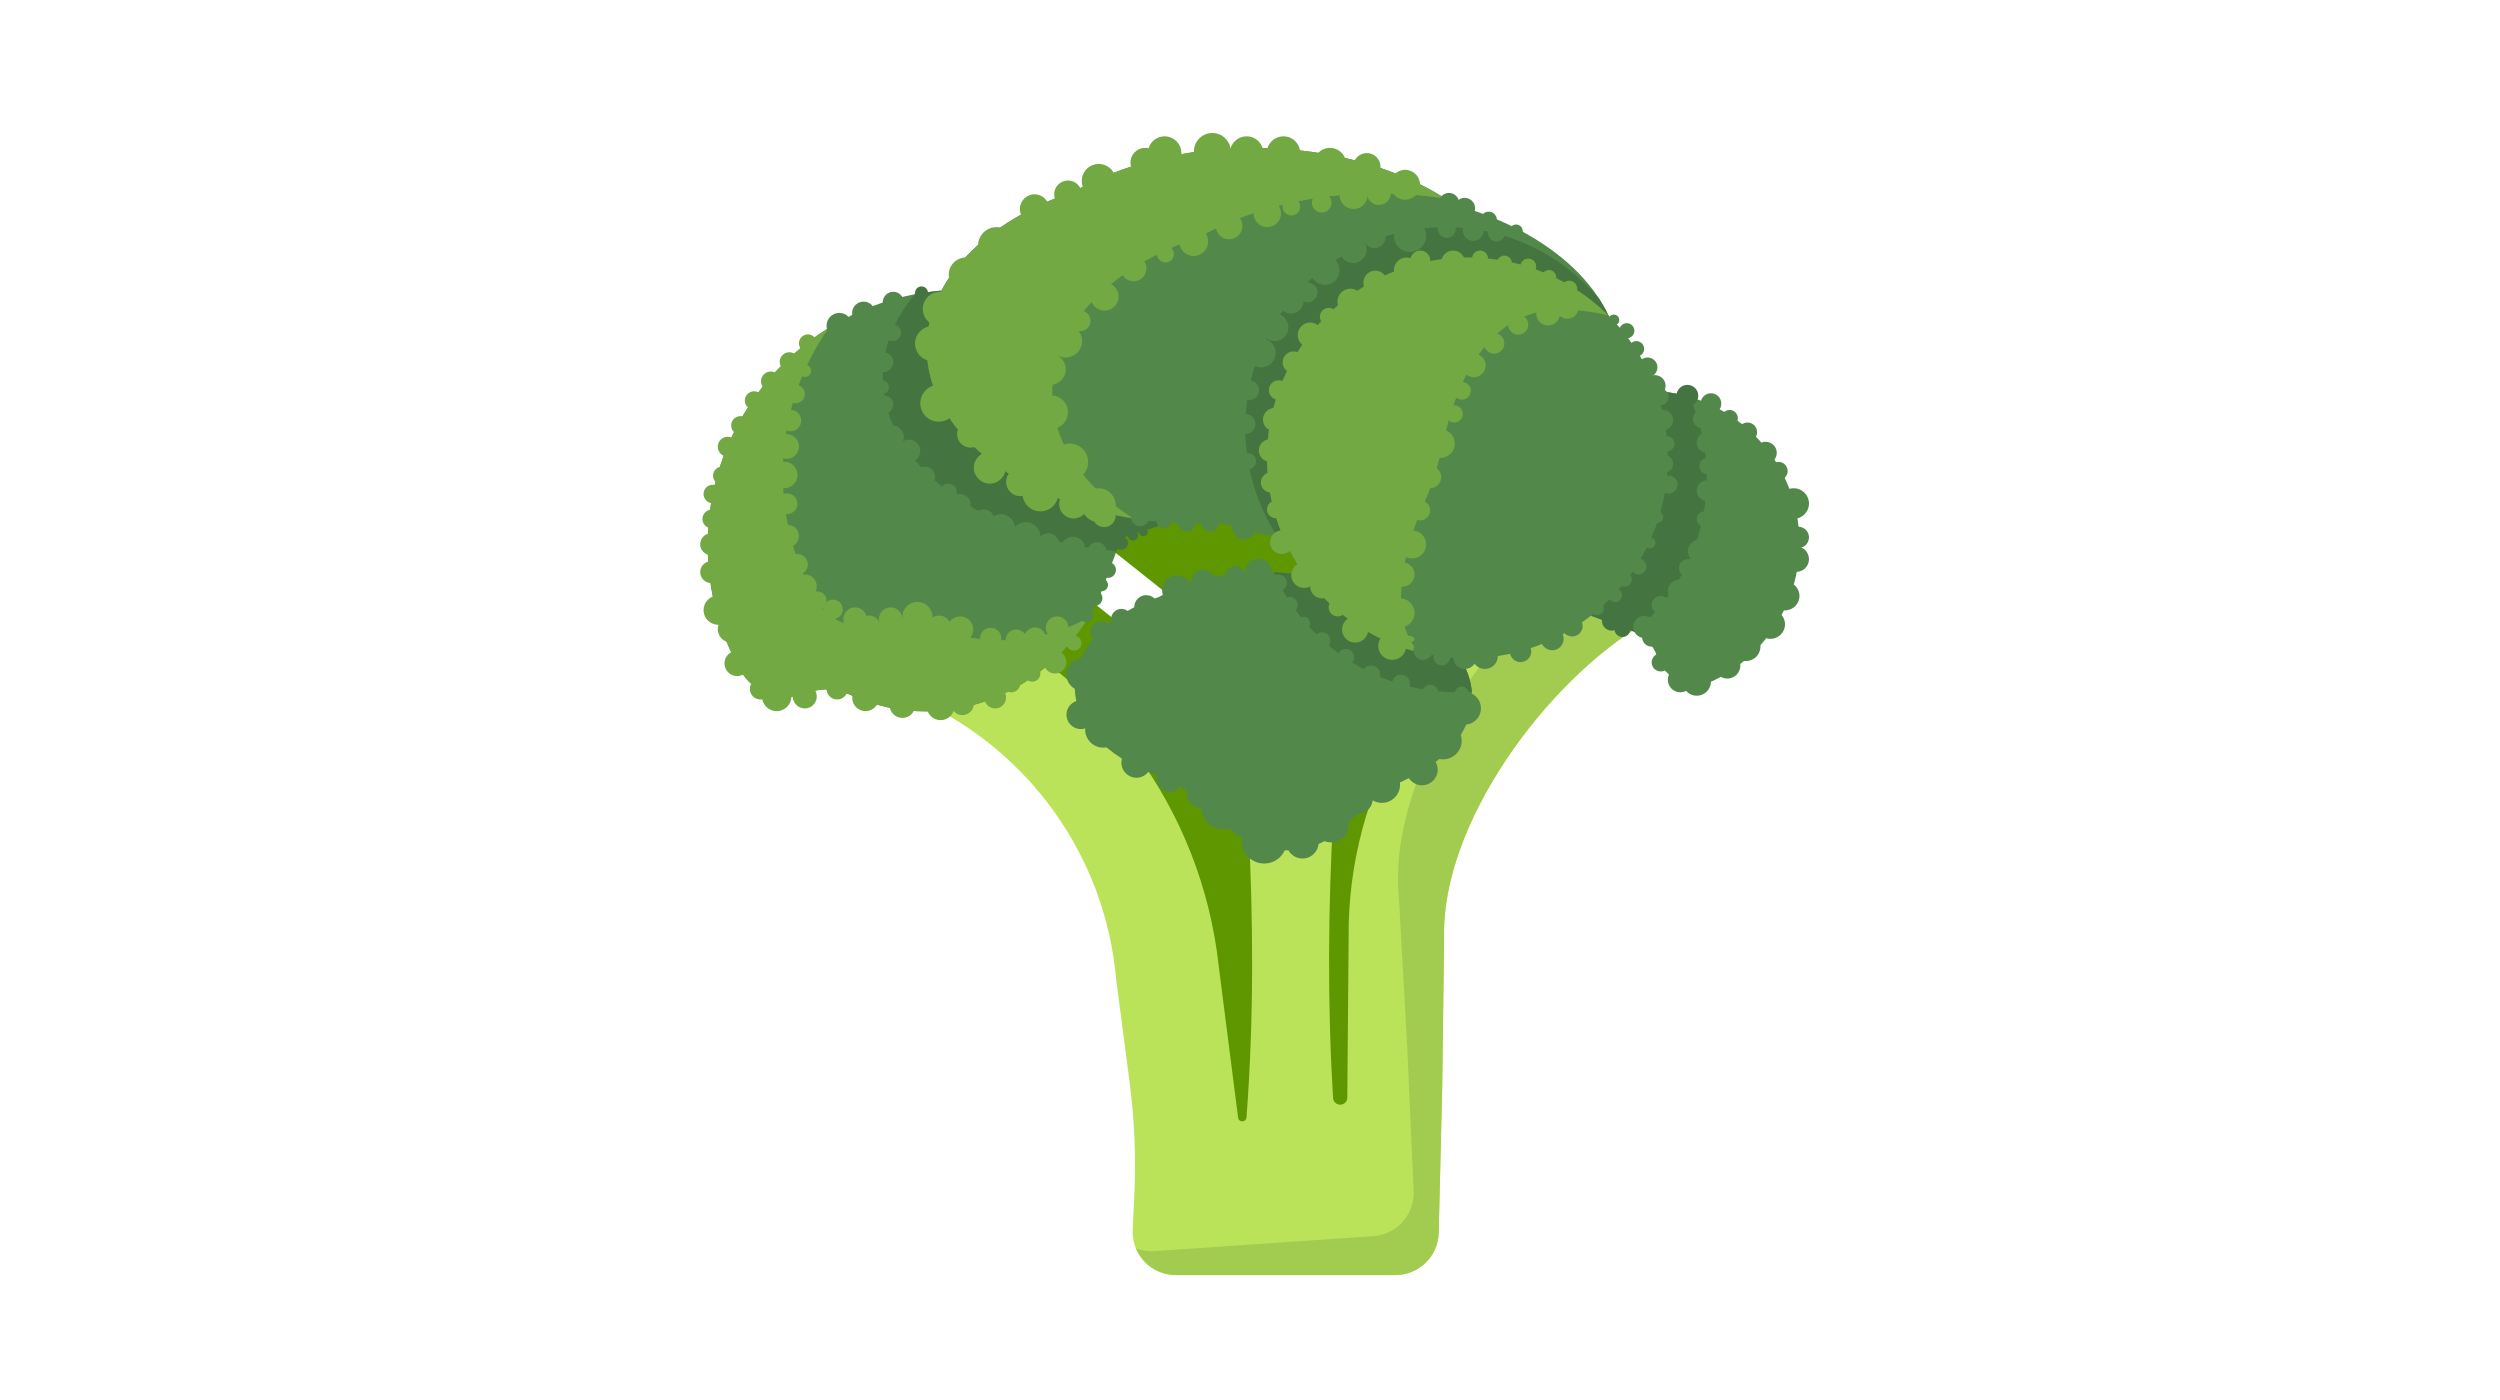 <svg version="1.1" id="Layer_1" xmlns="http://www.w3.org/2000/svg" xmlns:xlink="http://www.w3.org/1999/xlink" viewBox="0 0 768 430" enable-background="new 0 0 768 430" xml:space="preserve">
<g>
	<g>
		<g>
			<path fill="#5E9700" d="M352.949,146.067l-41.131,34.062l39.975,117.096l1.156,88.303h83.291v-239.46H352.949z M355.608,200.839
				l-26.794-21.301l10.118-12.728l26.794,21.3L355.608,200.839z"/>
			<path fill="#BAE35A" d="M505.172,191.449c-4.612-7.971-23.426-4.849-28.037-12.819c-39.241,22.378-63.282,64.295-62.836,109.53
				l-0.406,49.033c-0.009,1.059-0.774,1.958-1.817,2.136l0,0c-1.28,0.218-2.471-0.723-2.55-2.019
				c-1.815-29.6-1.52-59.158,0.134-88.462c-8.74,0.974-17.48,1.947-26.221,2.921c1.625,30.563,1.777,61.159-0.518,91.528
				c-0.045,0.593-0.489,1.079-1.075,1.179l0,0c-0.725,0.123-1.407-0.381-1.5-1.111l-5.929-46.358
				c-5.248-48.717-36.418-90.763-81.463-109.865c-3.952,9.158-7.903,18.316-11.855,27.474c34.812,15.358,58.472,48.4,61.774,86.193
				l4.143,31.672c1.526,11.668,2.004,23.449,1.43,35.202l-0.493,10.064c-0.371,7.592,5.684,13.95,13.285,13.95h67.435
				c7.222,0,13.123-5.762,13.297-12.98l1.073-44.661l0.59-45.814C442.58,253.231,474.909,209.288,505.172,191.449z"/>
			<path fill="#A2CC4F" d="M505.172,191.449c-4.391-7.588-21.648-5.124-27.276-11.745c-26.627,21.84-51.346,63.595-48.163,95.796
				l2.546,45.747l1.984,44.63c0.321,7.215-5.173,13.366-12.377,13.86l-67.277,4.614c-1.992,0.137-3.905-0.176-5.65-0.842
				c1.999,4.791,6.724,8.188,12.278,8.188h67.435c7.222,0,13.123-5.762,13.297-12.98l1.073-44.661l0.59-45.814
				C442.58,253.231,474.909,209.288,505.172,191.449z"/>
			<path fill="#53884B" d="M344.466,165.325l29-9.499c-5.662-37.8-38.459-66.888-77.723-66.828
				c-43.282,0.066-78.348,35.174-78.348,78.471c0,14,3.668,27.141,10.094,38.52c4.019,7.117,12.746,10.084,20.313,6.997l0,0
				c4.21-1.717,8.945-1.599,13.064,0.327l0,0c15.179,7.094,32.751,6.962,47.815-0.373c0.202-0.098,0.404-0.196,0.605-0.295
				c13.832-6.739,24.529-18.555,29.871-32.984L344.466,165.325z"/>
			<path fill="#72A942" d="M331.765,191.069c-15.064,7.334-32.637,7.466-47.815,0.372l0,0c-4.119-1.926-8.854-2.044-13.064-0.326
				c-7.568,3.087-16.294,0.119-20.313-6.998c-6.426-11.378-10.094-24.52-10.094-38.52c0-16.68,5.208-32.14,14.081-44.854
				c-22.306,13.838-37.163,38.545-37.163,66.725c0,14,3.668,27.141,10.094,38.52c4.019,7.117,12.746,10.084,20.313,6.997
				c4.21-1.717,8.945-1.599,13.064,0.327l0,0c15.179,7.094,32.751,6.962,47.815-0.373c0.202-0.098,0.404-0.196,0.605-0.295
				c10.429-5.081,19.074-13.049,24.988-22.847c-0.629,0.335-1.263,0.663-1.906,0.977
				C332.168,190.872,331.967,190.971,331.765,191.069z"/>
			<path fill="#44743F" d="M373.466,155.826c-5.662-37.8-38.459-66.888-77.723-66.828c-5.036,0.008-9.958,0.496-14.729,1.41
				c-6.28,7.58-9.842,16.237-9.842,25.432c0,27.221,31.202,49.739,71.804,53.512l1.491-4.026L373.466,155.826z"/>
			<path fill="#53884B" d="M452.223,214.188c0-12.777-11.999-23.747-29.128-28.484c-8.782-6.152-21.376-10.009-35.367-10.009
				c-12.131,0-23.21,2.899-31.667,7.68c-15.392,5.164-25.905,15.539-25.905,27.499c0,11.435,9.609,21.422,23.905,26.79
				c8.15,3.06,15.562,7.893,21.244,14.488c4.787,5.557,11.873,9.075,19.784,9.075c7.976,0,15.112-3.577,19.899-9.214
				c4.585-5.397,10.414-9.566,16.86-12.499C444.173,233.904,452.223,224.652,452.223,214.188z"/>
			<path fill="#53884B" d="M509.077,201.711L509.077,201.711c2.361,7.209,10.555,10.69,17.367,7.352
				c15.608-7.65,26.38-23.727,26.352-42.2c-0.039-25.856-21.013-46.806-46.879-46.806c-8.364,0-16.215,2.191-23.013,6.03
				c-4.252,2.4-6.024,7.614-4.18,12.136l0,0c1.025,2.515,0.955,5.344-0.195,7.805l-6.609,14.141
				c4.29,9.544,13.379,27.696,13.379,27.696l16.234,6.01C505.111,195.198,507.89,198.084,509.077,201.711z"/>
			<path fill="#44743F" d="M423.095,185.703c-8.031-5.626-19.25-9.33-31.811-9.923c9.512,21.72,31.192,36.897,56.421,36.897
				c1.493,0,2.974-0.057,4.44-0.161C451.15,200.46,439.472,190.232,423.095,185.703z"/>
			<path fill="#44743F" d="M524.312,146.839c0-8.867-1.879-17.295-5.253-24.912c-4.171-1.216-8.58-1.87-13.143-1.87
				c-8.364,0-16.215,2.191-23.013,6.03c-4.252,2.4-6.024,7.614-4.18,12.136c1.025,2.515,0.955,5.344-0.195,7.805l-6.609,14.141
				c4.29,9.544,13.379,27.696,13.379,27.696l16.234,6.01c0.214,0.079,0.425,0.165,0.633,0.255
				C515.699,182.835,524.312,165.844,524.312,146.839z"/>
			<path fill="#53884B" d="M446.873,62.894c-15.327-10.738-37.306-17.469-61.726-17.469c-21.172,0-40.509,5.061-55.268,13.404
				c-26.863,9.012-45.212,27.12-45.212,47.993c0,29.861,37.549,54.07,83.869,54.07c2.344,0,4.665-0.065,6.96-0.188
				c11.492,3.816,24.528,5.971,38.344,5.971c46.319,0,83.869-24.208,83.869-54.069C497.71,90.306,476.769,71.161,446.873,62.894z"/>
			<path fill="#72A942" d="M323.229,120.828c0-20.874,18.348-38.981,45.212-47.994c14.759-8.343,34.095-13.403,55.268-13.403
				c7.034,0,13.864,0.562,20.394,1.614c-15.148-9.655-35.969-15.62-58.954-15.62c-21.172,0-40.509,5.061-55.268,13.404
				c-26.863,9.012-45.212,27.12-45.212,47.993c0,25.325,27.01,46.581,63.47,52.456C332.76,149.477,323.229,135.87,323.229,120.828z"
				/>
			<path fill="#44743F" d="M497.71,112.606c0-7.405-2.312-14.462-6.491-20.888c-11.294-13.415-28.208-21.942-47.117-21.942
				c-34.003,0-61.568,27.565-61.568,61.568c0,12.378,3.656,23.901,9.943,33.555c6.822,1.155,13.98,1.776,21.364,1.776
				C460.16,166.676,497.71,142.468,497.71,112.606z"/>
			<circle fill="#53884B" cx="450.79" cy="140.669" r="61.568"/>
			<path fill="#72A942" d="M436.93,155.99c2.885-6.461,5.001-13.234,6.466-20.157c3.244-15.334,12.198-40.714,35.93-40.714
				c5.09,0,10.035,0.621,14.766,1.786c-11.122-11.006-26.417-17.804-43.301-17.804c-34.015,0-61.93,28.229-61.564,62.242
				c0.308,28.615,20.137,52.543,46.798,59.106C426.795,191.318,430.348,170.73,436.93,155.99z"/>
		</g>
		<circle fill="#72A942" cx="337.531" cy="55.572" r="5.206"/>
		<circle fill="#72A942" cx="351.797" cy="49.952" r="4.527"/>
		<circle fill="#72A942" cx="357.775" cy="47.024" r="5.141"/>
		<circle fill="#72A942" cx="372.428" cy="46.511" r="5.656"/>
		<circle fill="#72A942" cx="382.968" cy="47.024" r="5.141"/>
		<circle fill="#72A942" cx="394.279" cy="47.024" r="5.141"/>
		<circle fill="#72A942" cx="408.546" cy="50.438" r="5.013"/>
		<circle fill="#72A942" cx="419.886" cy="51.238" r="4.213"/>
		<circle fill="#72A942" cx="431.653" cy="56.754" r="4.587"/>
		<circle fill="#72A942" cx="328.083" cy="59.692" r="4.242"/>
		<circle fill="#72A942" cx="317.811" cy="64.201" r="4.509"/>
		<circle fill="#72A942" cx="306.134" cy="75.461" r="5.685"/>
		<circle fill="#72A942" cx="296.721" cy="84.371" r="5.27"/>
		<circle fill="#72A942" cx="288.752" cy="94.911" r="5.27"/>
		<circle fill="#72A942" cx="286.464" cy="105.547" r="5.366"/>
		<circle fill="#72A942" cx="288.366" cy="123.882" r="5.656"/>
		<circle fill="#72A942" cx="298.191" cy="133.344" r="4.169"/>
		<circle fill="#72A942" cx="304.048" cy="143.683" r="4.885"/>
		<circle fill="#72A942" cx="313.44" cy="148.053" r="4.37"/>
		<circle fill="#72A942" cx="319.615" cy="151.58" r="5.512"/>
		<circle fill="#72A942" cx="329.82" cy="154.822" r="4.456"/>
		<circle fill="#72A942" cx="339.18" cy="158.379" r="3.556"/>
		<circle fill="#72A942" cx="422.492" cy="86.807" r="3.663"/>
		<circle fill="#72A942" cx="432.064" cy="82.954" r="3.853"/>
		<circle fill="#72A942" cx="436.31" cy="80.059" r="3.085"/>
		<circle fill="#72A942" cx="446.399" cy="80.637" r="3.663"/>
		<circle fill="#72A942" cx="454.678" cy="79.429" r="2.455"/>
		<circle fill="#72A942" cx="462.146" cy="80.829" r="2.313"/>
		<circle fill="#72A942" cx="469.484" cy="81.864" r="2.436"/>
		<circle fill="#72A942" cx="475.834" cy="85.203" r="2.25"/>
		<circle fill="#72A942" cx="482.068" cy="88.67" r="2.442"/>
		<circle fill="#72A942" cx="414.845" cy="92.654" r="3.984"/>
		<circle fill="#72A942" cx="408.161" cy="97.282" r="2.7"/>
		<circle fill="#72A942" cx="402.505" cy="102.938" r="3.856"/>
		<circle fill="#72A942" cx="397.364" cy="111.292" r="3.342"/>
		<circle fill="#72A942" cx="392.801" cy="119.84" r="3.021"/>
		<circle fill="#72A942" cx="391.58" cy="128.901" r="3.599"/>
		<circle fill="#72A942" cx="390.134" cy="138.381" r="3.438"/>
		<circle fill="#72A942" cx="390.455" cy="148.214" r="3.117"/>
		<circle fill="#72A942" cx="391.943" cy="156.489" r="2.721"/>
		<circle fill="#72A942" cx="393.749" cy="166.578" r="3.615"/>
		<circle fill="#72A942" cx="400.62" cy="176.674" r="3.942"/>
		<circle fill="#72A942" cx="427.686" cy="198.426" r="4.297"/>
		<circle fill="#72A942" cx="416.301" cy="193.383" r="4.027"/>
		<circle fill="#72A942" cx="406.104" cy="180.226" r="3.599"/>
		<circle fill="#72A942" cx="410.926" cy="186.59" r="2.766"/>
		<circle fill="#72A942" cx="481.49" cy="94.519" r="3.406"/>
		<circle fill="#72A942" cx="475.583" cy="96.317" r="3.663"/>
		<circle fill="#72A942" cx="466.393" cy="99.73" r="3.091"/>
		<circle fill="#72A942" cx="458.996" cy="105.501" r="3.149"/>
		<circle fill="#72A942" cx="452.78" cy="112.267" r="3.617"/>
		<circle fill="#72A942" cx="449.115" cy="120.049" r="2.715"/>
		<circle fill="#72A942" cx="446.737" cy="127.166" r="2.635"/>
		<circle fill="#72A942" cx="442.515" cy="136.264" r="4.406"/>
		<circle fill="#72A942" cx="439.327" cy="146.578" r="3.41"/>
		<circle fill="#72A942" cx="436.276" cy="156.819" r="3.051"/>
		<circle fill="#72A942" cx="433.803" cy="167.269" r="4.306"/>
		<circle fill="#72A942" cx="430.812" cy="176.479" r="3.747"/>
		<circle fill="#72A942" cx="430.1" cy="188.283" r="4.458"/>
		<ellipse fill="#72A942" cx="432.028" cy="196.317" rx="2.531" ry="1.093"/>
		<circle fill="#72A942" cx="248.175" cy="105.462" r="2.739"/>
		<circle fill="#72A942" cx="242.48" cy="111.157" r="2.956"/>
		<circle fill="#72A942" cx="236.824" cy="117.155" r="3.042"/>
		<circle fill="#72A942" cx="231.663" cy="123.048" r="2.851"/>
		<circle fill="#72A942" cx="227.484" cy="130.701" r="2.871"/>
		<circle fill="#72A942" cx="223.563" cy="137.234" r="3.063"/>
		<circle fill="#72A942" cx="221.828" cy="146.125" r="2.785"/>
		<circle fill="#72A942" cx="218.979" cy="151.759" r="2.849"/>
		<circle fill="#72A942" cx="218.679" cy="159.429" r="2.892"/>
		<circle fill="#72A942" cx="218.465" cy="167.184" r="3.363"/>
		<circle fill="#72A942" cx="218.465" cy="175.752" r="3.363"/>
		<circle fill="#72A942" cx="220.629" cy="187.428" r="4.499"/>
		<circle fill="#72A942" cx="224.656" cy="193.254" r="4.156"/>
		<circle fill="#72A942" cx="226.456" cy="203.794" r="3.899"/>
		<circle fill="#72A942" cx="233.611" cy="211.635" r="3.256"/>
		<circle fill="#72A942" cx="238.595" cy="213.934" r="4.527"/>
		<circle fill="#72A942" cx="247.229" cy="213.948" r="3.685"/>
		<circle fill="#72A942" cx="257.175" cy="211.635" r="3.256"/>
		<circle fill="#72A942" cx="265.901" cy="214.362" r="4.098"/>
		<circle fill="#72A942" cx="277.22" cy="216.611" r="3.935"/>
		<circle fill="#72A942" cx="288.945" cy="216.955" r="4.277"/>
		<circle fill="#72A942" cx="295.657" cy="216.184" r="3.506"/>
		<circle fill="#72A942" cx="305.715" cy="214.278" r="3.355"/>
		<circle fill="#72A942" cx="310.691" cy="209.928" r="2.749"/>
		<circle fill="#72A942" cx="317.116" cy="206.907" r="2.5"/>
		<circle fill="#72A942" cx="324.106" cy="203.401" r="3.506"/>
		<circle fill="#72A942" cx="329.926" cy="197.582" r="2.314"/>
		<circle fill="#72A942" cx="423.581" cy="59.268" r="3.695"/>
		<circle fill="#72A942" cx="415.817" cy="59.887" r="4.314"/>
		<circle fill="#72A942" cx="406.032" cy="62.28" r="3.013"/>
		<circle fill="#72A942" cx="396.721" cy="63.478" r="2.699"/>
		<circle fill="#72A942" cx="389.313" cy="65.559" r="4.218"/>
		<circle fill="#72A942" cx="377.574" cy="69.4" r="4.108"/>
		<circle fill="#72A942" cx="366.708" cy="74.211" r="4.434"/>
		<circle fill="#72A942" cx="358.049" cy="78.049" r="2.588"/>
		<circle fill="#72A942" cx="348.231" cy="82.468" r="3.953"/>
		<circle fill="#72A942" cx="339.33" cy="91.112" r="4.306"/>
		<circle fill="#72A942" cx="331.875" cy="98.567" r="3.149"/>
		<circle fill="#72A942" cx="327.372" cy="104.783" r="5.052"/>
		<circle fill="#72A942" cx="322.602" cy="113.441" r="4.792"/>
		<circle fill="#72A942" cx="322.947" cy="126.626" r="5.137"/>
		<circle fill="#72A942" cx="328.612" cy="141.928" r="5.664"/>
		<circle fill="#72A942" cx="337.531" cy="155.193" r="5.206"/>
		<circle fill="#72A942" cx="324.752" cy="192.837" r="3.481"/>
		<circle fill="#72A942" cx="317.944" cy="196.07" r="3.328"/>
		<circle fill="#72A942" cx="312.188" cy="196.639" r="3.256"/>
		<circle fill="#72A942" cx="304.329" cy="196.117" r="3.28"/>
		<circle fill="#72A942" cx="294.965" cy="193.383" r="4.028"/>
		<circle fill="#72A942" cx="288.438" cy="192.869" r="3.771"/>
		<circle fill="#72A942" cx="281.834" cy="189.514" r="4.615"/>
		<circle fill="#72A942" cx="273.609" cy="190.2" r="3.61"/>
		<circle fill="#72A942" cx="267.002" cy="192.584" r="3.486"/>
		<circle fill="#72A942" cx="262.671" cy="190.2" r="3.61"/>
		<circle fill="#72A942" cx="255.89" cy="187.201" r="2.999"/>
		<circle fill="#72A942" cx="247.229" cy="180.14" r="3.685"/>
		<circle fill="#72A942" cx="251.047" cy="184.555" r="2.872"/>
		<circle fill="#72A942" cx="244.963" cy="173.404" r="3.212"/>
		<circle fill="#72A942" cx="242.016" cy="164.669" r="3.42"/>
		<circle fill="#72A942" cx="241.779" cy="154.764" r="3.184"/>
		<circle fill="#72A942" cx="240.909" cy="145.903" r="4.084"/>
		<circle fill="#72A942" cx="241.623" cy="137.157" r="3.813"/>
		<circle fill="#72A942" cx="242.824" cy="129.199" r="3.301"/>
		<circle fill="#72A942" cx="244.447" cy="121.058" r="2.824"/>
		<circle fill="#72A942" cx="247.3" cy="113.927" r="1.864"/>
		<circle fill="#53884B" cx="525.609" cy="123.984" r="3.181"/>
		<circle fill="#53884B" cx="531.329" cy="128.483" r="2.539"/>
		<circle fill="#53884B" cx="536.824" cy="132.758" r="2.957"/>
		<circle fill="#53884B" cx="542.415" cy="139.12" r="3.406"/>
		<circle fill="#53884B" cx="546.335" cy="144.711" r="2.828"/>
		<circle fill="#53884B" cx="551.027" cy="154.68" r="4.692"/>
		<circle fill="#53884B" cx="552.441" cy="165.084" r="3.278"/>
		<circle fill="#53884B" cx="551.798" cy="171.774" r="3.92"/>
		<circle fill="#53884B" cx="548.354" cy="183.071" r="4.441"/>
		<circle fill="#53884B" cx="543.897" cy="191.796" r="4.457"/>
		<circle fill="#53884B" cx="536.39" cy="198.647" r="4.418"/>
		<circle fill="#53884B" cx="530.632" cy="204.457" r="4.007"/>
		<circle fill="#53884B" cx="521.239" cy="209.364" r="4.37"/>
		<circle fill="#53884B" cx="507.39" cy="195.691" r="2.956"/>
		<circle fill="#53884B" cx="510.185" cy="203.483" r="2.795"/>
		<circle fill="#53884B" cx="516.2" cy="208.836" r="3.842"/>
		<circle fill="#53884B" cx="505.14" cy="192.59" r="3.406"/>
		<circle fill="#53884B" cx="510.185" cy="185.867" r="2.795"/>
		<circle fill="#53884B" cx="515.787" cy="181.559" r="3.428"/>
		<circle fill="#53884B" cx="518.513" cy="174.5" r="2.727"/>
		<circle fill="#53884B" cx="522.061" cy="169.339" r="3.548"/>
		<circle fill="#53884B" cx="523.596" cy="159.449" r="2.356"/>
		<circle fill="#53884B" cx="524.428" cy="150.729" r="3.189"/>
		<circle fill="#53884B" cx="524.545" cy="143.153" r="2.484"/>
		<circle fill="#53884B" cx="524.428" cy="135.946" r="3.189"/>
		<circle fill="#53884B" cx="522.826" cy="128.729" r="2.784"/>
		<circle fill="#53884B" cx="257.839" cy="100.045" r="3.92"/>
		<circle fill="#53884B" cx="265.298" cy="96.192" r="3.538"/>
		<circle fill="#53884B" cx="274.414" cy="92.883" r="3.242"/>
		<circle fill="#53884B" cx="274.312" cy="102.257" r="2.526"/>
		<circle fill="#53884B" cx="271.365" cy="111.25" r="3.05"/>
		<circle fill="#53884B" cx="271.625" cy="124.278" r="2.789"/>
		<circle fill="#53884B" cx="270.955" cy="118.938" r="2.119"/>
		<circle fill="#53884B" cx="274.072" cy="134.285" r="3.584"/>
		<circle fill="#53884B" cx="279.273" cy="138.49" r="3.438"/>
		<circle fill="#53884B" cx="284.161" cy="146.403" r="3.063"/>
		<circle fill="#53884B" cx="291.353" cy="151.168" r="2.601"/>
		<circle fill="#53884B" cx="294.881" cy="155.068" r="3.31"/>
		<circle fill="#53884B" cx="302.225" cy="159.727" r="3.237"/>
		<circle fill="#53884B" cx="307.503" cy="162.263" r="4.315"/>
		<circle fill="#53884B" cx="315.139" cy="164.875" r="4.476"/>
		<circle fill="#53884B" cx="322.001" cy="167.184" r="3.363"/>
		<circle fill="#53884B" cx="329.597" cy="168.632" r="3.757"/>
		<circle fill="#53884B" cx="337.003" cy="169.483" r="2.905"/>
		<circle fill="#53884B" cx="340.38" cy="175.088" r="2.442"/>
		<circle fill="#53884B" cx="338.409" cy="179.672" r="1.971"/>
		<circle fill="#53884B" cx="336.222" cy="183.741" r="2.44"/>
		<circle fill="#53884B" cx="333.825" cy="189.099" r="2.056"/>
		<circle fill="#53884B" cx="350.256" cy="158.914" r="2.764"/>
		<circle fill="#53884B" cx="357.54" cy="160.156" r="2.164"/>
		<circle fill="#53884B" cx="364.545" cy="160.649" r="2.656"/>
		<circle fill="#53884B" cx="371.7" cy="160.649" r="2.656"/>
		<circle fill="#53884B" cx="382.196" cy="162.021" r="3.642"/>
		<circle fill="#53884B" cx="445.118" cy="62.413" r="3.146"/>
		<circle fill="#53884B" cx="449.956" cy="63.97" r="3.192"/>
		<circle fill="#53884B" cx="457.325" cy="67.526" r="2.507"/>
		<circle fill="#53884B" cx="465.744" cy="71.018" r="2.057"/>
		<circle fill="#53884B" cx="386.582" cy="175.624" r="4.049"/>
		<circle fill="#53884B" cx="379.455" cy="176.759" r="2.914"/>
		<circle fill="#53884B" cx="369.596" cy="178.958" r="3.87"/>
		<circle fill="#53884B" cx="361.631" cy="181.387" r="4.627"/>
		<circle fill="#53884B" cx="352.127" cy="186.521" r="3.692"/>
		<circle fill="#53884B" cx="344.493" cy="190.212" r="3.171"/>
		<circle fill="#53884B" cx="338.333" cy="194.199" r="3.382"/>
		<circle fill="#53884B" cx="332.572" cy="207.254" r="4.959"/>
		<circle fill="#53884B" cx="332.025" cy="219.561" r="4.413"/>
		<circle fill="#53884B" cx="338.923" cy="224.103" r="5.57"/>
		<circle fill="#53884B" cx="349.12" cy="234.3" r="4.627"/>
		<circle fill="#53884B" cx="359.285" cy="239.388" r="3.909"/>
		<circle fill="#53884B" cx="369.005" cy="243.721" r="4.461"/>
		<circle fill="#53884B" cx="375.789" cy="247.991" r="6.745"/>
		<circle fill="#53884B" cx="388.366" cy="258.336" r="6.94"/>
		<circle fill="#53884B" cx="400.127" cy="258.785" r="4.949"/>
		<circle fill="#53884B" cx="408.933" cy="253.389" r="5.397"/>
		<circle fill="#53884B" cx="416.959" cy="245.354" r="4.756"/>
		<circle fill="#53884B" cx="424.52" cy="241.059" r="5.581"/>
		<circle fill="#53884B" cx="436.842" cy="236.432" r="4.814"/>
		<circle fill="#53884B" cx="443.315" cy="227.552" r="5.72"/>
		<circle fill="#53884B" cx="449.935" cy="217.59" r="5.013"/>
		<circle fill="#53884B" cx="392.72" cy="179.057" r="2.586"/>
		<circle fill="#53884B" cx="396.199" cy="185.833" r="2.45"/>
		<circle fill="#53884B" cx="400.577" cy="191.455" r="1.928"/>
		<circle fill="#53884B" cx="406.121" cy="196.813" r="2.584"/>
		<circle fill="#53884B" cx="413.461" cy="201.873" r="2.535"/>
		<circle fill="#53884B" cx="421.203" cy="207.168" r="2.76"/>
		<circle fill="#53884B" cx="430.397" cy="209.966" r="2.711"/>
		<circle fill="#53884B" cx="439.399" cy="212.743" r="2.405"/>
		<circle fill="#53884B" cx="449.042" cy="213.027" r="2.121"/>
		<circle fill="#53884B" cx="437.167" cy="199.768" r="2.955"/>
		<circle fill="#53884B" cx="442.901" cy="201.873" r="2.535"/>
		<circle fill="#53884B" cx="449.992" cy="201.967" r="3.541"/>
		<circle fill="#53884B" cx="456.175" cy="201.545" r="3.963"/>
		<circle fill="#53884B" cx="467.11" cy="200.107" r="3.294"/>
		<circle fill="#53884B" cx="476.841" cy="196.255" r="3.513"/>
		<circle fill="#53884B" cx="482.968" cy="192.312" r="3.214"/>
		<circle fill="#53884B" cx="490.701" cy="186.979" r="1.992"/>
		<circle fill="#53884B" cx="496.191" cy="182.887" r="2.1"/>
		<circle fill="#53884B" cx="499.029" cy="177.96" r="2.266"/>
		<circle fill="#53884B" cx="503.319" cy="174.017" r="2.442"/>
		<circle fill="#53884B" cx="506.843" cy="166.787" r="1.703"/>
		<circle fill="#53884B" cx="509.168" cy="158.871" r="1.778"/>
		<circle fill="#53884B" cx="512.581" cy="148.859" r="2.792"/>
		<circle fill="#53884B" cx="511.267" cy="142.496" r="2.721"/>
		<circle fill="#53884B" cx="512.103" cy="136.313" r="2.313"/>
		<circle fill="#53884B" cx="510.86" cy="129.072" r="3.127"/>
		<circle fill="#53884B" cx="495.762" cy="98.311" r="1.671"/>
		<circle fill="#53884B" cx="499.755" cy="101.602" r="2.321"/>
		<circle fill="#53884B" cx="502.677" cy="107.179" r="2.399"/>
		<circle fill="#53884B" cx="506.137" cy="112.853" r="3.031"/>
		<circle fill="#53884B" cx="508.375" cy="118.533" r="3.299"/>
		<circle fill="#53884B" cx="509.985" cy="121.936" r="2.596"/>
		<circle fill="#53884B" cx="459.757" cy="71.586" r="2.625"/>
		<circle fill="#53884B" cx="452.609" cy="70.764" r="3.237"/>
		<circle fill="#53884B" cx="444.431" cy="70.3" r="2.774"/>
		<circle fill="#53884B" cx="433.161" cy="72.475" r="4.949"/>
		<circle fill="#53884B" cx="422.235" cy="72.807" r="3.406"/>
		<circle fill="#53884B" cx="415.68" cy="76.652" r="4.177"/>
		<circle fill="#53884B" cx="407.004" cy="83.015" r="4.499"/>
		<circle fill="#53884B" cx="401.688" cy="89.845" r="3.038"/>
		<circle fill="#53884B" cx="396.625" cy="92.494" r="3.824"/>
		<circle fill="#53884B" cx="391.569" cy="100.549" r="4.231"/>
		<circle fill="#53884B" cx="387.433" cy="108.388" r="4.465"/>
		<circle fill="#53884B" cx="383.761" cy="119.84" r="3.021"/>
		<circle fill="#53884B" cx="382.544" cy="130.255" r="3.089"/>
		<circle fill="#53884B" cx="383.289" cy="141.686" r="2.549"/>
	</g>
	<circle fill="#44743F" cx="518.361" cy="121.571" r="3.345"/>
	<circle fill="#44743F" cx="495.093" cy="190.769" r="2.957"/>
	<circle fill="#44743F" cx="498.416" cy="193.23" r="2.461"/>
	<circle fill="#44743F" cx="344.429" cy="166.798" r="2.078"/>
	<circle fill="#44743F" cx="348.049" cy="164.506" r="1.542"/>
	<circle fill="#44743F" cx="351.241" cy="163.37" r="1.35"/>
	<circle fill="#44743F" cx="283.09" cy="89.977" r="1.992"/>
</g>
</svg>
